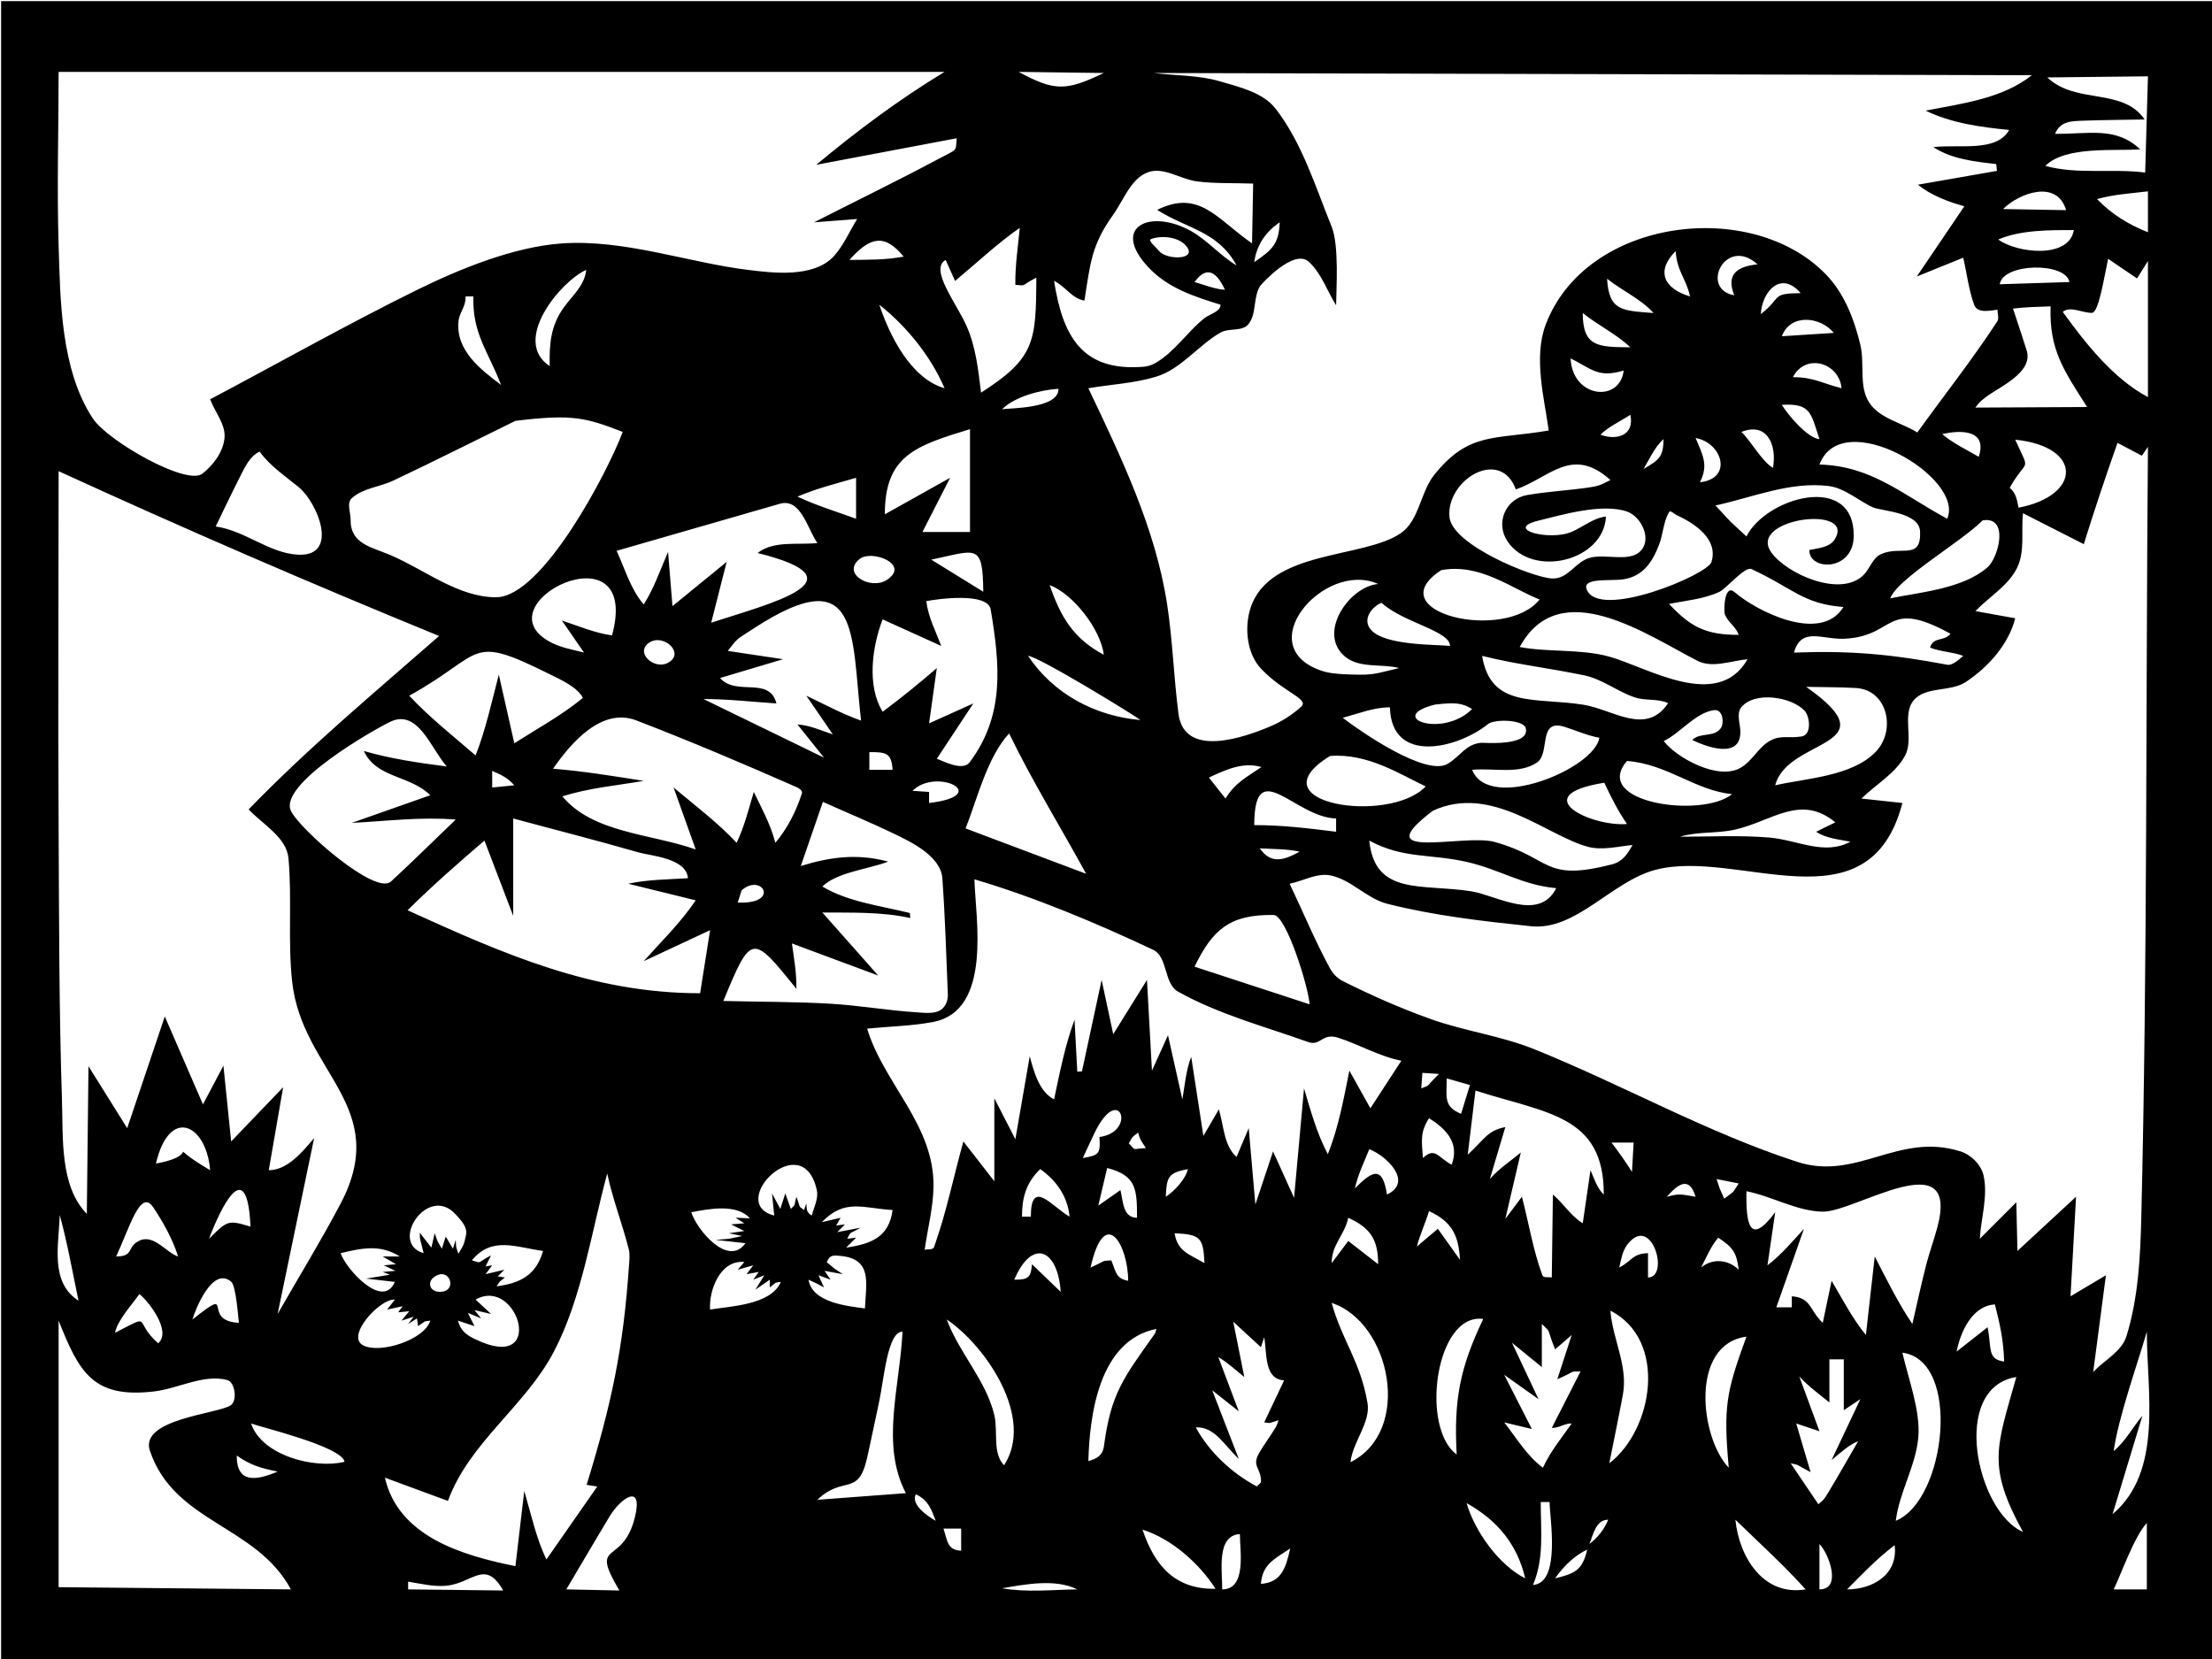 <?xml version="1.0" encoding="UTF-8" standalone="no"?>
<!DOCTYPE svg PUBLIC "-//W3C//DTD SVG 1.1//EN" "http://www.w3.org/Graphics/SVG/1.1/DTD/svg11.dtd">
<!-- Created with Vectornator (http://vectornator.io/) -->
<svg height="100%" stroke-miterlimit="10" style="fill-rule:nonzero;clip-rule:evenodd;stroke-linecap:round;stroke-linejoin:round;" version="1.1" viewBox="0 0 800 600" width="100%" xml:space="preserve" xmlns="http://www.w3.org/2000/svg" xmlns:xlink="http://www.w3.org/1999/xlink">
<defs/>
<clipPath id="ArtboardFrame">
<rect height="600" width="800" x="0" y="0"/>
</clipPath>
<g clip-path="url(#ArtboardFrame)" id="Layer-1">
<path d="M0.4 600.425C133.739 600.425 667.095 600.425 800.434 600.425C800.434 500.421 800.434 100.404 800.434 0.4C667.095 0.4 133.739 0.4 0.4 0.4C0.4 100.404 0.4 500.421 0.4 600.425ZM81.191 158.494C80.671 163.498 77.156 168.186 73.207 171.303C67.507 175.804 39.012 159.493 33.647 151.442C21.918 133.842 21.804 108.285 21.201 88.804C20.553 67.88 21.201 46.935 21.201 26.001C181.408 26.001 181.408 26.001 341.614 26.001C325.269 35.875 309.883 47.377 295.212 59.602C320.614 54.802 320.614 54.802 346.015 50.002C345.583 54.994 346.456 53.722 339.564 57.402C324.665 65.359 309.463 72.736 294.412 80.403C302.213 79.803 302.213 79.803 310.013 79.203C307.213 83.67 305.147 88.692 301.613 92.604C294.312 100.684 279.055 98.64 270.861 97.654C249.03 95.029 225.788 86.412 203.009 88.054C185.631 89.306 165.92 97.416 151.044 104.742C125.662 117.241 101.017 131.185 76.003 144.406C77.733 149.102 81.708 153.517 81.191 158.494ZM368.416 26.001C383.816 26.201 383.816 26.201 399.217 26.401C385.589 32.874 381.629 33.143 368.416 26.001ZM734.831 27.201C724.286 35.619 709.679 37.451 696.429 40.002C705.709 44.55 716.348 45.974 726.631 47.002C722.058 55.174 708.529 52.096 699.23 53.202C705.777 57.534 714.167 58.457 721.968 59.34C722.099 60.571 722.099 60.571 722.231 61.803C707.93 64.303 707.93 64.303 693.629 66.803C698.451 70.66 704.481 72.951 710.43 74.603C701.83 87.304 701.83 87.304 693.229 100.004C701.63 96.604 701.63 96.604 710.03 93.204C711.347 98.888 712.003 104.766 713.98 110.255C715.213 113.675 720.584 112.132 722.431 112.005C722.389 113.434 723.087 115.095 722.306 116.292C713.296 130.086 703.055 143.035 693.429 156.407C687.629 152.806 679.748 151.331 676.029 145.606C672.184 139.689 674.458 131.544 672.816 124.68C670.644 115.602 667.07 106.186 660.428 99.304C633.473 71.377 573.6 78.848 559.024 117.405C554.523 129.31 558.542 144.197 560.124 155.694C540.284 159.089 531.339 156.086 518.772 171.657C513.685 177.96 513.347 188.099 506.721 192.758C493.371 202.146 459.006 198.643 452.219 220.059C450.034 226.955 450.878 236.481 456.219 242.01C464.638 250.725 473.749 252.772 470.52 255.661C467.253 258.583 463.457 261.006 459.419 262.711C450.061 266.664 428.332 274.381 426.218 258.173C424.503 245.026 424.121 231.716 422.118 218.609C417.925 191.183 405.545 165.456 393.617 140.406C401.817 139.006 410.265 138.648 418.218 136.206C427.178 133.454 433.275 124.965 441.394 120.28C444.414 118.537 449.17 119.985 451.432 117.33C454.584 113.629 453.12 107.481 455.769 103.404C456.189 102.759 467.94 89.76 473.32 94.654C477.907 98.827 479.92 105.154 483.22 110.405C483.275 104.734 484.347 88.708 481.62 82.004C475.699 67.445 471 51.86 461.42 39.402C456.83 33.434 448.391 31.526 441.169 29.401C433.45 27.131 425.201 27.401 417.218 26.401C576.024 26.801 576.024 26.801 734.831 27.201ZM776.833 27.601C776.333 45.002 776.333 45.002 775.833 62.403C763.789 60.883 751.5 63.187 739.731 60.002C746.929 52.699 764.998 54.697 774.033 54.002C765.232 45.692 755.648 48.517 743.231 48.402C745.138 43.826 748.918 43.809 753.719 43.639C761.021 43.381 768.328 43.348 775.633 43.202C767.617 31.542 750.839 37.889 740.431 28.001C758.632 27.801 758.632 27.801 776.833 27.601ZM402.567 77.703C406.432 72.313 408.948 64.606 415.168 62.303C420.811 60.212 426.948 64.844 432.918 65.603C439.636 66.457 446.452 66.136 453.219 66.403C453.019 77.203 453.019 77.203 452.819 88.004C440.312 79.469 433.862 68.279 418.518 75.903C429.22 82.783 440.517 83.558 447.219 96.004C441.335 92.489 436.784 86.978 430.818 83.603C416.399 75.448 401.582 81.737 415.105 96.429C422.245 104.186 431.714 107.172 441.419 110.205C441.419 112.808 437.441 113.565 435.418 115.205C429.224 120.227 424.708 127.427 417.768 131.356C416.465 132.093 414.96 132.538 413.467 132.656C391.092 134.414 384.334 121.296 381.216 101.604C385.436 103.595 387.524 107.918 392.192 108.705C394.346 95.213 394.71 88.66 402.567 77.703ZM747.232 76.003C735.831 75.803 735.831 75.803 724.431 75.603C730.172 69.862 743.912 64.715 747.232 76.003ZM776.833 69.203C776.833 76.603 776.833 76.603 776.833 84.004C769.836 81.205 763.735 77.51 758.432 72.003C764.35 70.312 770.773 69.93 776.833 69.203ZM462.82 80.403C462.522 88.231 460.135 90.356 453.619 94.804C454.426 88.764 457.644 83.904 462.82 80.403ZM368.816 82.403C368.18 89.262 367.093 96.118 367.216 103.004C371.435 103.388 368.762 103.543 374.816 100.404C374.681 123.613 374.351 129.503 354.815 142.006C353.769 133.79 352.989 125.692 349.615 118.005C345.888 109.516 336.002 97.344 342.014 94.004C343.715 97.804 343.715 97.804 345.415 101.604C353.103 95.241 360.608 88.113 368.816 82.403ZM750.032 83.204C748.271 93.77 729.379 91.532 722.696 86.626C730.751 83.108 741.661 83.204 750.032 83.204ZM326.814 92.804C320.083 94.066 314.334 93.918 307.213 94.004C314.843 85.421 319.997 84.527 326.814 92.804ZM416.418 86.404C420.633 84.962 426.947 85.797 429.418 89.504C432.535 94.179 421.492 93.978 419.018 90.604C418.044 89.276 414.86 86.936 416.418 86.404ZM606.026 90.804C606.523 98.253 609.745 100.541 611.226 107.205C601.868 104.452 598.695 98.134 606.026 90.804ZM635.627 95.604C628.567 96.332 624.051 98.983 627.227 106.805C614.545 104.528 624.143 85.165 635.627 95.604ZM756.595 113.142C759.009 113.085 760.86 100.892 762.432 93.604C768.093 97.436 764.587 95.058 772.883 100.704C774.858 97.554 774.858 97.554 776.833 94.404C776.833 119.005 776.833 119.005 776.833 143.606C764.293 136.967 754.171 124.065 746.032 112.805C748.706 110.512 753.073 113.227 756.595 113.142ZM443.019 104.804C439.243 104.553 435.658 103.039 432.018 102.004C436.706 95.514 440.3 98.914 443.019 104.804ZM212.009 97.604C211.414 103.252 207.326 106.507 204.009 111.055C199.129 117.745 198.641 124.377 198.808 132.406C184.892 123.273 202.691 101.797 212.009 97.604ZM748.432 102.004C735.831 102.404 735.831 102.404 723.231 102.804C724.42 95.072 747.068 94.71 748.432 102.004ZM581.225 100.804C586.556 105.07 593.585 108.209 598.025 113.205C586.679 112.337 581.875 112.505 581.225 100.804ZM651.228 106.004C640.238 106.172 644.727 107.413 636.827 113.605C637.231 105.529 644.055 97.636 651.228 106.004ZM165.807 116.355C166.158 112.623 168.407 111.435 168.407 107.205C169.807 107.205 169.807 107.205 171.207 107.205C170.801 120.626 176.471 126.89 181.208 139.206C173.912 133.734 164.827 126.774 165.807 116.355ZM341.614 140.406C329.493 136.943 321.806 121.583 318.013 110.205C327.833 117.938 336.673 128.877 341.614 140.406ZM741.631 110.805C741.044 126.488 746.49 134.098 754.832 147.206C734.631 147.306 734.631 147.306 714.43 147.406C715.866 145.517 715.686 145.59 718.23 143.606C722.786 140.054 735.49 134.802 732.981 126.755C731.399 121.683 729.681 116.655 728.031 111.605C732.537 111.041 737.093 110.979 741.631 110.805ZM572.424 113.205C577.909 117.645 584.613 120.811 589.625 125.605C578.159 125.495 572.424 125.608 572.424 113.205ZM663.228 120.405C653.828 121.005 653.828 121.005 644.427 121.605C647.546 113.288 658.393 114.462 663.228 120.405ZM568.024 129.605C575.696 133.441 577.935 136.793 587.225 134.006C585.871 145.741 568.679 144.014 568.024 129.605ZM666.028 140.406C659.113 138.677 655.998 136.406 648.427 136.406C652.962 127.629 665.091 131.031 666.028 140.406ZM382.816 140.606C382.984 147.851 365.168 147.551 362.415 148.006C367.015 143.407 376.375 141.009 382.816 140.606ZM658.028 158.807C653.948 158.569 646.801 150.362 644.427 146.406C654.944 145.802 654.865 149.318 658.028 158.807ZM225.21 156.207C219.914 170.437 196.207 216.009 179.408 216.009C165.697 216.009 153.812 206.151 141.206 200.758C134.407 197.85 126.706 196.757 126.805 188.008C126.835 185.405 125.289 181.969 127.205 180.208C131.219 176.519 137.328 176.138 142.256 173.807C157.067 166.802 171.691 159.407 186.408 152.206C207.117 149.667 211.904 151.067 225.21 156.207ZM589.625 150.006C591.267 157.394 584.788 159.443 578.824 157.207C581.691 154.34 586.187 152.298 589.625 150.006ZM641.227 169.207C637.298 166.962 633.242 159.52 629.827 156.207C638.973 152.548 642.705 160.744 641.227 169.207ZM350.815 155.207C350.815 173.807 350.815 173.807 350.815 192.408C342.214 192.408 342.214 192.408 333.614 192.408C338.614 182.608 338.614 182.608 343.615 172.807C331.814 179.408 331.814 179.408 320.014 186.008C320.014 164.799 331.03 161.246 350.815 155.207ZM715.63 165.207C711.166 162.579 706.38 160.358 702.43 157.007C708.737 155.505 718.972 155.182 715.63 165.207ZM730.031 183.608C729.443 180.67 729.154 178.416 726.831 176.407C733.308 165.073 734.397 171.448 728.831 159.007C753.481 161.574 752.718 179.287 730.031 183.608ZM613.226 158.407C622.907 160.115 626.825 173.11 614.826 174.407C617.933 168.193 615.889 164.701 613.226 158.407ZM601.625 158.807C601.625 165.228 599.941 166.39 594.425 169.607C596.561 166.003 598.467 161.649 601.625 158.807ZM704.23 187.608C687.917 178.824 676.926 168.504 658.028 168.007C666.133 146.393 710.801 172.821 704.23 187.608ZM765.824 160.17C770.229 162.488 770.229 162.488 774.633 164.807C775.733 163.207 775.733 163.207 776.833 161.607C776.033 254.444 776.677 347.305 774.433 440.119C774.083 454.605 773.349 469.416 769.057 483.256C767.31 488.886 761.04 491.899 757.032 496.221C759.332 478.72 759.332 478.72 761.632 461.22C755.232 465.02 755.232 465.02 748.832 468.82C749.832 450.819 749.832 450.819 750.832 432.818C740.231 442.619 740.231 442.619 729.631 452.419C729.431 443.619 729.431 443.619 729.231 434.818C722.631 441.419 722.631 441.419 716.03 448.019C716.481 440.397 719.034 432.608 717.382 425.154C716.511 421.22 712.872 417.631 709.03 416.418C686.492 409.302 671.628 427.247 649.878 420.168C617.082 409.493 586.768 392.293 554.773 379.416C542.81 374.601 529.771 372.942 517.622 368.616C506.642 364.705 495.931 359.993 485.521 354.753C483.597 353.784 481.999 352.057 480.97 350.165C475.583 340.255 471.27 329.797 466.42 319.614C471.353 318.613 476.289 315.601 481.22 316.613C488.704 318.15 494.315 324.986 501.721 326.864C518.699 331.169 536.217 333.148 553.636 334.977C570.007 336.695 582.722 318.86 598.625 314.613C628.523 306.629 675.938 336.868 688.029 290.412C680.629 289.612 680.629 289.612 673.228 288.812C678.495 283.612 685.558 279.749 689.029 273.212C692.176 267.284 687.806 258.485 692.079 253.311C696.331 248.163 705.398 250.329 710.968 246.648C719.074 241.29 726.44 233.028 728.831 223.609C721.631 222.309 721.631 222.309 714.43 221.009C719.464 215.776 726.358 211.84 729.531 205.309C732.417 199.369 730.931 192.175 731.631 185.608C742.631 191.208 742.631 191.208 753.632 196.808C757.464 184.521 761.525 172.302 765.824 160.17ZM86.704 172.607C88.455 169.164 90.266 165.024 93.891 163.319C97.617 168.503 103.117 172.162 108.055 176.207C114.871 181.793 122.869 201.353 107.805 200.608C97.317 200.09 88.773 191.947 78.003 190.408C80.903 184.474 83.71 178.494 86.704 172.607ZM582.425 173.607C579.206 175.217 578.743 175.693 574.574 176.307C567.203 177.393 559.73 177.764 552.386 179.02C544.462 180.375 540.744 189.181 545.223 195.808C554.251 209.168 580.017 202.962 580.825 186.808C576.388 187.301 572.68 190.463 568.599 192.271C560.484 195.865 543.818 191.352 556.311 188.308C564.98 186.196 579.361 181.911 588.425 185.008C593.729 186.82 597.8 195.483 592.9 199.683C588.746 203.244 580.556 200.236 575.074 201.709C569.642 203.168 567.189 209.551 561.224 209.209C553.988 208.794 525.161 197.039 524.222 187.008C522.967 173.586 542.573 161.624 548.223 177.007C560.458 172.789 568.514 161.088 582.425 173.607ZM22.401 397.517C21.341 364.83 21.374 332.116 21.201 299.413C20.974 256.411 21.201 213.409 21.201 170.407C66.642 191.234 112.542 211.083 158.807 230.01C135.448 250.474 111.518 270.42 89.921 292.736C95.169 298.26 103.67 302.88 104.34 310.469C105.647 325.25 104.058 340.213 105.654 354.965C109.207 387.785 141.781 400.095 123.155 435.368C116.013 448.895 107.988 461.936 100.404 475.22C107.005 443.419 107.005 443.419 113.605 411.617C109.283 416.733 103.9 423.218 97.204 423.218C99.804 408.217 99.804 408.217 102.404 393.217C93.004 403.017 93.004 403.017 83.603 412.817C82.204 399.117 82.204 399.117 80.803 385.416C77.103 392.417 77.103 392.417 73.403 399.417C66.503 383.516 66.503 383.516 59.602 367.616C52.802 387.816 52.802 387.816 46.002 408.017C39.002 396.817 39.002 396.817 32.001 385.616C31.701 412.317 31.701 412.317 31.401 439.019C21.545 428.858 22.86 411.665 22.401 397.517ZM309.613 172.807C309.613 180.208 309.613 180.208 309.613 187.608C302.515 185.025 295.244 182.83 288.412 179.608C295.217 176.672 302.521 174.871 309.613 172.807ZM661.578 175.807C667.27 176.542 673.07 181.685 677.429 183.508C680.797 184.916 694.144 185.226 694.429 192.258C694.862 202.924 687.254 197.06 680.116 200.508C677.219 201.908 676.257 205.687 673.979 207.959C665.636 216.276 646.183 207.547 640.627 199.808C631.747 187.44 671.482 182.382 663.528 195.108C661.69 198.049 657.214 198.299 654.378 198.908C654.172 206.521 670.342 206.759 670.428 193.808C670.583 170.674 638.658 179.945 631.627 194.008C623.893 186.808 627.627 190.541 620.426 182.808C633.977 179.879 647.528 173.994 661.578 175.807ZM282.012 182.208C289.609 180.016 291.893 190.984 295.613 196.408C288.351 197.149 279.712 195.448 274.012 200.008C313.412 209.767 278.506 218.222 257.211 225.21C260.011 214.209 260.011 214.209 262.811 203.209C253.011 211.209 253.011 211.209 243.21 219.209C242.41 209.409 242.41 209.409 241.61 199.608C238.819 206.006 236.572 212.73 232.81 218.609C228.084 213.117 226.042 205.788 223.009 199.208C242.677 193.542 262.346 187.882 282.012 182.208ZM718.78 205.209C709.759 213.053 694.033 214.208 683.629 216.409C686.16 209.321 709.431 195.928 717.03 188.208C726.736 186.536 722.858 201.663 718.78 205.209ZM603.626 185.208C604.088 184.403 605.384 185.816 606.226 186.208C612.709 189.222 621.567 194.825 618.976 203.259C617.541 207.93 578.053 224.4 573.824 213.109C572.202 208.776 582.66 210.239 587.227 209.501C594.34 208.351 597.661 203.145 600.025 197.008C601.504 193.171 601.578 188.774 603.626 185.208ZM355.615 214.009C346.215 208.209 346.215 208.209 336.814 202.409C353.261 198.946 355.422 196.253 355.615 214.009ZM320.614 209.809C314.937 213.428 304.296 207.593 310.813 202.209C315.181 198.6 329.565 204.102 320.614 209.809ZM556.824 216.809C544.288 232.479 498.049 221.377 521.222 206.209C535.256 203.572 546.695 212.884 556.824 216.809ZM621.826 214.059C624.365 212.862 631.083 204.728 633.427 205.809C648.58 212.8 651.931 218.354 666.703 219.547C658.478 232.852 635.287 221.021 627.327 214.159C623.568 210.919 623.355 220.993 623.826 222.209C624.935 225.073 627.834 226.633 628.827 229.61C617.112 229.61 611.583 226.929 603.626 218.409C609.192 217.289 616.265 216.681 621.826 214.059ZM492.021 244.01C489.322 243.991 482.319 243.928 478.82 242.86C451.282 234.456 478.857 202.405 498.421 211.209C487.955 212.067 476.122 229.186 486.621 237.61C491.854 241.81 500 239.977 506.021 241.61C499.96 242.986 497.55 244.051 492.021 244.01ZM199.808 232.61C171.958 218.909 232.368 189.067 221.347 229.797C215.1 228.924 209.19 226.41 203.209 224.409C207.209 230.21 207.209 230.21 211.209 236.01C207.822 235.132 203.221 234.289 199.808 232.61ZM379.616 211.609C388.225 214.837 398.074 227.665 399.217 236.81C388.145 230.905 383.62 223.121 379.616 211.609ZM358.301 220.445C361.671 240.53 363.399 258.803 350.677 275.699C348.159 279.043 341.166 275.251 338.814 274.412C345.415 264.411 345.415 264.411 352.015 254.411C344.015 258.011 344.015 258.011 336.014 261.611C337.414 251.611 337.414 251.611 338.814 241.61C332.49 247.127 325.943 252.397 319.214 257.411C313.484 248.1 315.358 234.012 319.214 224.009C329.814 228.81 329.814 228.81 340.414 233.61C338.409 228.282 335.655 223.065 335.014 217.409C338.746 216.674 357.221 214.009 358.301 220.445ZM524.422 233.61C519.18 233.043 500.953 233.549 495.858 227.81C492.455 223.975 496.244 219.409 499.621 218.009C507.669 225.27 524.422 228.154 524.422 233.61ZM273.012 227.01C311.179 202.34 307.848 229.412 311.413 260.611C304.572 258.211 298.169 254.705 291.612 251.611C296.413 258.611 296.413 258.611 301.213 265.611C297.01 264.203 292.837 262.277 288.412 262.011C293.212 268.011 293.212 268.011 298.013 274.012C276.212 263.411 276.212 263.411 254.411 252.811C263.227 252.811 272.015 253.824 280.812 254.411C278.245 244.426 266.301 251.942 260.411 245.21C271.812 241.81 271.812 241.81 283.212 238.41C273.212 236.91 273.212 236.91 263.211 235.41C266.889 230.729 265.692 231.741 273.012 227.01ZM613.926 238.998C619.302 241.744 626.018 238.992 632.027 238.41C621.153 257.44 595.682 241.186 581.8 237.423C571.561 234.647 560.181 235.963 549.623 234.01C564.03 207.412 595.711 229.693 613.926 238.998ZM667.028 231.01C685.889 230.143 681.662 216.16 705.43 229.21C702.954 232.181 699.267 230.118 698.03 234.21C701.9 235.758 706.14 235.734 710.03 237.21C708.757 238.252 706.236 240.789 704.23 240.41C684.089 236.607 669.377 235.258 648.827 236.01C651.405 226.56 659.11 231.374 667.028 231.01ZM241.31 239.835C236.35 242.203 229.552 235.905 234.81 232.41C240.079 228.907 248.185 236.554 241.31 239.835ZM198.758 243.81C202.573 245.708 208.837 248.467 210.809 252.411C203.155 258.707 194.362 263.479 186.008 268.811C183.208 256.411 183.208 256.411 180.408 244.01C177.838 253.808 175.698 263.779 172.007 273.212C163.861 266.176 155.35 259.479 148.006 251.611C175.663 236.311 168.961 228.987 198.758 243.81ZM412.417 260.411C396.15 258.996 381.044 251.052 371.816 237.21C375.307 237.21 411.229 259.222 412.417 260.411ZM572.574 254.861C555.203 252.111 539.208 256.319 536.023 237.21C549.373 240.489 558.472 241.273 572.987 244.26C579.483 245.597 584.938 250.099 591.225 252.211C595.192 253.543 599.519 252.545 603.301 254.298C595.307 266.288 583.372 256.57 572.574 254.861ZM671.178 248.823C682.736 249.474 685.838 264.154 678.379 271.912C669.793 280.841 652.927 281.494 642.027 284.012C646.502 266.671 684.612 270.464 653.228 248.411C659.211 248.548 665.203 248.487 671.178 248.823ZM629.427 264.661C629.4 261.709 627.89 258.102 629.752 255.811C634.565 249.887 647.847 251.983 652.628 257.011C654.581 259.065 655.325 265.758 651.553 266.349C646.695 267.11 644.199 265.797 640.427 267.761C635.997 270.069 634.009 275.003 629.627 277.612C621.307 282.564 605.935 273.706 601.725 268.011C607.864 265.01 613.206 257.75 619.889 256.836C623.171 256.387 623.605 261.524 622.376 263.311C619.955 266.834 614.909 264.728 612.026 267.611C616.589 269.893 629.518 274.875 629.427 264.661ZM532.423 256.411C521.622 267.211 500.904 259.34 519.022 254.811C526.807 253.927 528.78 254.33 532.423 256.411ZM502.671 255.811C503.234 276.802 527.487 270.547 538.148 261.874C540.466 259.987 551.08 260.19 551.823 263.411C553.354 270.045 536.493 268.569 535.735 268.636C530.079 269.135 528.451 273.255 523.622 276.212C515.822 280.987 492.21 264.679 485.621 259.611C491.24 258.086 496.848 255.811 502.671 255.811ZM230.178 260.559C249.717 268.084 269 276.274 288.162 284.712C289.042 285.099 290.317 285.997 290.025 286.912C287.966 293.364 284.778 299.635 280.412 304.813C278.78 298.354 275.511 292.41 272.612 286.412C270.804 292.627 269.179 298.962 266.411 304.813C259.517 297.419 251.343 291.326 243.61 284.812C247.61 296.013 247.61 296.013 251.611 307.213C235.295 301.469 214.461 301.321 203.397 288.025C212.899 284.97 222.975 284.117 232.81 282.412C221.914 280.685 211.004 278.91 200.008 278.012C206.356 268.944 217.438 255.652 230.178 260.559ZM141.381 318.826C135.773 323.979 108.394 299.895 105.242 293.325C100.557 283.558 135.391 263.762 141.206 261.011C151.269 256.25 156.004 271.073 161.607 277.212C151.518 275.908 141.373 274.455 131.606 271.611C136.102 281.503 148.27 280.275 155.607 287.612C141.406 292.612 141.406 292.612 127.205 297.613C139.729 296.973 152.312 295.352 164.807 296.413C156.998 303.884 149.338 311.513 141.381 318.826ZM555.824 275.812C560.878 272.442 555.954 259.703 565.974 262.911C570.116 264.237 574.14 266.063 578.424 266.811C576.731 278.062 538.424 293.843 532.423 278.412C540.236 277.673 549.293 280.165 555.824 275.812ZM364.965 265.261C373.264 282.42 383.79 299.502 392.817 316.013C371.016 307.813 371.016 307.813 349.215 299.613C353.381 289.138 357.028 273.8 364.965 265.261ZM314.413 272.012C320.344 272.012 322.424 272.185 322.814 278.412C318.613 278.412 318.613 278.412 314.413 278.412C314.413 275.212 314.413 275.212 314.413 272.012ZM515.622 284.412C502.504 298.35 453.029 290.6 481.02 273.412C494.724 272.31 506.606 280.209 515.622 284.412ZM626.427 287.212C615.593 296.076 575.358 290.342 588.425 275.212C603.206 276.383 613.028 285.883 626.427 287.212ZM456.219 277.412C450.73 281.185 446.802 282.999 443.219 288.812C440.219 285.012 440.219 285.012 437.219 281.212C443.27 278.438 449.421 275.438 456.219 277.412ZM178.008 278.812C181.463 280.324 183.479 281.196 186.008 284.012C182.008 284.412 182.008 284.412 178.008 284.812C178.008 281.812 178.008 281.812 178.008 278.812ZM336.014 290.412C336.014 288.412 336.014 288.412 336.014 286.412C333.014 286.212 333.014 286.212 330.014 286.012C338.676 277.35 359.227 287.681 336.014 290.412ZM580.2 283.087C582.808 288.554 585.061 293.12 588.425 298.013C575.512 299.089 551.625 287.664 580.2 283.087ZM483.22 296.013C483.22 298.413 483.22 298.413 483.22 300.813C472.906 299.531 463.818 298.413 453.619 298.413C453.619 272.58 468.262 295.665 483.22 296.013ZM574.324 306.263C579.538 307.648 585.444 306.064 590.425 305.613C588.617 308.827 586.892 311.621 582.95 312.626C557.876 319.014 561.401 310.308 540.548 304.5C529.394 301.394 493.594 311.866 518.222 293.212C539.467 283.388 559.403 302.299 574.324 306.263ZM297.613 290.012C306.181 293.848 314.862 297.442 323.318 301.521C329.092 304.306 340.232 309.52 340.814 317.613C341.823 331.618 342.228 345.661 342.802 359.69C342.874 361.446 342.269 363.328 341.014 364.615C338.738 366.953 334.595 366.31 331.339 366.103C321 365.444 310.755 363.622 300.413 363.015C287.497 362.258 274.545 362.349 261.611 362.015C271.74 337.44 272.07 337.81 288.012 357.615C288.145 352.124 287.167 346.655 286.412 341.214C302.013 347.015 302.013 347.015 317.613 352.815C307.513 341.414 307.513 341.414 297.413 330.014C308.034 330.104 318.842 329.723 329.214 332.014C329.139 331.114 329.139 331.114 329.064 330.214C319.182 327.703 306.676 326.247 297.413 320.614C302.851 315.369 313.925 314.429 321.214 311.613C310.236 308.649 300.425 309.84 289.612 313.213C293.612 301.613 293.612 301.613 297.613 290.012ZM627.627 300.013C641.009 296.916 651.24 287.064 663.778 297.413C660.303 299.113 660.303 299.113 656.828 300.813C660.447 303.225 665.038 303.575 669.228 304.413C659.741 309.53 650.186 303.79 639.877 302.913C629.257 302.009 618.222 302.613 607.626 302.613C614.07 300.644 621.029 301.539 627.627 300.013ZM185.608 296.013C200.658 300.088 215.781 303.907 230.76 308.238C235.349 309.565 248.201 310.304 248.811 317.613C241.595 318.082 234.275 318.074 227.21 319.614C239.41 322.614 239.41 322.614 251.611 325.614C246.236 333.625 239.242 340.426 232.81 347.615C244.81 342.014 244.81 342.014 256.811 336.414C255.011 347.815 255.011 347.815 253.211 359.215C214.376 359.215 182.358 345.122 147.406 329.214C156.292 320.411 165.691 312.13 175.207 304.013C180.408 317.613 180.408 317.613 185.608 331.214C185.608 313.613 185.608 313.613 185.608 296.013ZM532.173 322.364C514.275 319.522 497.229 324.097 495.221 304.013C507.605 310.694 516.989 308.651 530.622 311.763C542.388 314.449 550.618 320.139 562.824 321.214C556.655 333.55 541.139 323.787 532.173 322.364ZM455.619 306.813C460.426 307.118 465.318 306.968 470.02 308.013C464.115 311.293 459.559 312.504 455.619 306.813ZM266.811 326.414C267.511 324.214 267.511 324.214 268.211 322.014C275.579 315.516 282.424 327.123 266.811 326.414ZM337.408 369.622C359.092 365.539 352.743 331.799 352.415 318.013C374.14 324.437 396.563 333.842 417.068 343.515C422.36 346.011 420.913 355.756 426.018 358.615C440.708 366.844 457.263 371.203 473.12 376.866C477.653 378.485 478.058 373.413 483.983 375.316C491.695 377.793 498.867 382.087 506.821 383.616C501.221 392.217 501.221 392.217 495.621 400.817C491.821 394.017 491.821 394.017 488.021 387.216C485.956 397.407 484.112 407.776 480.22 417.418C476.285 409.956 474.003 401.709 471.62 393.617C469.82 413.417 469.82 413.417 468.02 433.218C464.22 424.818 464.22 424.818 460.419 416.418C457.219 426.018 457.219 426.018 454.019 435.618C452.819 421.818 452.819 421.818 451.619 408.017C449.419 413.217 449.419 413.217 447.219 418.418C442.615 414.389 442.597 407.07 440.819 401.217C438.019 406.017 438.019 406.017 435.218 410.817C433.018 396.517 433.018 396.517 430.818 382.216C428.908 387.099 428.525 392.453 427.618 397.617C425.018 386.016 425.018 386.016 422.418 374.416C419.518 380.816 419.518 380.816 416.618 387.216C415.718 370.816 415.718 370.816 414.818 354.415C408.717 364.215 408.717 364.215 402.617 374.016C400.517 364.215 400.517 364.215 398.417 354.415C394.864 370.933 394.864 370.933 391.311 387.45C390.464 387.533 390.464 387.533 389.616 387.616C389.116 378.216 389.116 378.216 388.616 368.816C385.174 378.111 383.277 387.921 381.216 397.617C375.916 394.868 373.949 387.787 372.416 382.016C369.816 397.017 369.816 397.017 367.216 412.017C363.415 404.617 363.415 404.617 359.615 397.217C359.615 412.217 359.615 412.217 359.615 427.218C354.015 420.018 354.015 420.018 348.415 412.817C344.881 425.551 342.259 438.574 337.814 451.019C337.417 452.132 335.548 451.686 334.414 452.019C335.481 444.352 337.523 436.758 337.614 429.018C337.878 406.805 319.632 391.924 313.613 372.016C321.545 371.218 329.574 371.097 337.408 369.622ZM460.619 330.914C465.209 330.986 473.334 357.292 473.62 363.215C452.819 356.415 452.819 356.415 432.018 349.615C438.5 336.31 444.661 330.665 460.619 330.914ZM514.422 388.016C517.422 388.216 517.422 388.216 520.422 388.416C515.286 393.388 517.759 392.188 514.022 393.617C514.222 390.817 514.222 390.817 514.422 388.016ZM523.222 390.017C527.422 391.217 527.422 391.217 531.623 392.417C530.022 397.617 530.022 397.617 528.422 402.817C521.971 400.228 523.222 396.649 523.222 390.017ZM533.623 394.417C559.285 402.682 580.154 403.242 580.025 432.018C577.582 429.738 576.585 426.27 575.224 423.218C573.824 432.818 573.824 432.818 572.424 442.419C568.102 439.767 565.51 435.307 561.624 432.018C561.424 447.019 561.424 447.019 561.224 462.02C560.09 461.753 558.228 462.312 557.824 461.22C554.43 452.044 552.89 442.285 550.423 432.818C547.423 436.818 547.423 436.818 544.423 440.819C547.223 428.818 547.223 428.818 550.023 416.818C546.15 420.069 542.093 422.635 538.823 426.418C541.623 417.018 541.623 417.018 544.423 407.617C537.834 408.952 537.101 411.851 530.822 417.618C532.223 406.017 532.223 406.017 533.623 394.417ZM395.817 409.817C404.825 391.132 411.41 409.382 397.617 411.217C398.107 417.489 397.298 417.815 391.617 418.818C393.017 415.818 394.379 412.8 395.817 409.817ZM516.822 404.417C523.394 408.525 527.843 413.563 525.022 421.218C520.276 418.845 519.052 414.588 514.622 418.818C514.179 412.489 513.53 409.589 516.822 404.417ZM76.003 423.218C57.317 412.276 75.003 417.364 56.402 420.818C61.157 400.213 74.594 406.305 76.003 423.218ZM411.617 409.617C412.721 413.087 411.913 411.163 414.418 415.218C409.203 415.459 411.099 416.452 408.23 413.505C410.06 410.487 408.921 411.775 411.617 409.617ZM582.825 413.217C586.825 413.217 586.825 413.217 590.825 413.217C590.525 418.518 590.525 418.518 590.225 423.818C587.931 420.126 585.433 416.696 582.825 413.217ZM495.221 415.618C501.434 417.985 511.267 427.469 501.621 432.018C500.024 421.722 496.6 423.104 490.021 429.818C491.044 424.956 493.389 420.196 495.221 415.618ZM295.413 430.418C296.087 433.47 294.345 436.581 293.612 439.619C291.565 438.418 291.843 437.53 291.612 435.218C291.212 436.418 291.212 436.418 290.812 437.619C288.427 435.901 289.752 437.196 288.012 432.818C287.025 436.593 287.954 435.277 286.012 437.219C285.012 434.418 285.012 434.418 284.012 431.618C283.112 434.418 283.112 434.418 282.212 437.219C280.712 434.418 280.712 434.418 279.212 431.618C279.612 435.618 279.612 435.618 280.012 439.619C262.456 435.23 290.264 407.115 295.413 430.418ZM400.417 422.418C411.051 425.12 411.217 430.221 411.217 440.419C406.049 440.419 406.244 434.434 405.217 430.418C401.217 433.218 401.217 433.218 397.217 436.018C398.817 429.218 398.817 429.218 400.417 422.418ZM376.216 422.818C382.138 426.985 386.163 432.831 386.816 440.019C380.409 436.357 372.816 425.881 372.816 440.019C371.216 440.019 371.216 440.019 369.616 440.019C369.616 433.21 371.078 427.742 376.216 422.818ZM429.618 422.818C428.824 426.392 424.738 430.852 421.618 432.818C421.96 425.638 422.433 424.187 429.618 422.818ZM200.383 488.721C210.55 469.148 213.851 445.593 219.609 424.418C221.577 433.708 225.083 442.612 227.41 451.819C227.859 453.597 227.633 455.49 227.51 457.319C225.437 488.117 221.045 508.102 212.159 537.023C214.084 537.323 214.084 537.323 216.009 537.623C206.809 550.823 206.809 550.823 197.608 564.024C193.881 556.178 192.053 547.558 189.608 539.223C188.008 552.823 188.008 552.823 186.408 566.424C167.387 562.57 144.119 555.843 139.206 534.423C150.606 538.623 150.606 538.623 162.007 542.823C169.662 521.721 190.166 508.391 200.383 488.721ZM620.826 426.418C624.826 427.218 624.826 427.218 628.827 428.018C626.073 432.148 627.778 430.284 623.601 433.506C621.506 428.865 622.43 431.228 620.826 426.418ZM613.226 432.818C607.375 431.821 607.411 431.672 602.826 432.818C607.27 427.768 611.049 425.563 613.226 432.818ZM659.228 438.219C670.918 438.399 709.113 412.619 700.63 444.019C699.428 448.468 697.833 452.807 696.679 457.269C694.832 464.413 693.313 471.637 691.629 478.82C686.405 471.112 682.31 462.689 678.029 454.419C676.429 468.62 676.429 468.62 674.829 482.82C669.923 476.845 666.376 469.867 662.428 463.22C660.828 470.82 660.828 470.82 659.228 478.42C654.448 474.008 655.146 469.325 648.027 468.82C648.027 470.82 648.027 470.82 648.027 472.82C645.227 472.82 645.227 472.82 642.427 472.82C647.427 458.619 647.427 458.619 652.428 444.419C648.232 449.014 644.181 453.854 639.227 457.619C640.627 448.019 640.627 448.019 642.027 438.419C632.735 450.919 631.408 442.61 631.627 430.818C640.816 432.631 649.932 438.075 659.228 438.219ZM90.604 443.619C82.505 441.189 82.299 441.324 75.603 448.019C79.629 437.285 89.335 416.714 90.604 443.619ZM55.402 436.618C58.933 441.864 62.517 448.292 64.403 454.419C60.342 453.165 55.724 446.385 50.64 448.606C45.62 450.8 48.75 454.419 42.002 454.419C46.894 443.985 50.776 429.746 55.402 436.618ZM164.807 439.219C166.499 441.1 169.155 443.677 168.557 446.569C167.719 450.622 167.637 450.224 165.757 453.457C164.751 450.188 165.072 451.867 164.807 448.419C164.307 450.019 164.307 450.019 163.807 451.619C162.507 449.419 162.507 449.419 161.207 447.219C160.507 449.419 160.507 449.419 159.807 451.619C157.715 447.958 158.568 449.831 157.207 446.019C156.607 448.619 156.607 448.619 156.007 451.219C153.907 448.519 153.907 448.519 151.806 445.819C151.921 449.369 151.74 446.865 153.206 453.219C140.515 449.593 154.794 428.083 164.807 439.219ZM322.814 437.619C321.533 447.395 315.166 449.871 306.013 451.219C307.813 449.419 307.813 449.419 309.613 447.619C308.013 447.819 308.013 447.819 306.413 448.019C308.019 444.985 306.761 446.645 311.213 444.019C307.013 444.819 307.013 444.819 302.813 445.619C304.213 444.219 304.213 444.219 305.613 442.819C304.013 443.019 304.013 443.019 302.413 443.219C303.213 441.819 303.213 441.819 304.013 440.419C300.613 441.219 300.613 441.219 297.213 442.019C305.573 433.383 311.953 436.97 322.814 437.619ZM271.211 440.619C268.611 440.519 268.611 440.519 266.011 440.419C267.611 441.419 267.611 441.419 269.211 442.419C266.811 442.619 266.811 442.619 264.411 442.819C266.811 444.019 266.811 444.019 269.211 445.219C266.411 445.619 266.411 445.619 263.611 446.019C266.011 446.519 266.011 446.519 268.411 447.019C262.039 448.346 265.24 447.883 258.811 448.419C264.211 449.019 264.211 449.019 269.611 449.619C263.306 458.491 251.903 444.57 250.011 438.419C256.408 437.219 266.41 435.217 271.211 440.619ZM516.822 438.019C525.091 441.777 527.561 446.852 528.022 455.619C524.022 450.019 524.022 450.019 520.022 444.419C516.222 447.619 516.222 447.619 512.422 450.819C513.694 446.065 515.47 442.525 516.822 438.019ZM21.601 439.419C24.406 449.619 26.216 460.069 28.401 470.42C17.994 463.735 21.266 450.47 21.601 439.419ZM487.621 440.419C495.698 444.146 498.421 448.345 498.421 457.219C493.021 453.019 493.021 453.019 487.621 448.819C484.621 452.819 484.621 452.819 481.62 456.819C481.62 449.987 486.241 446.859 487.621 440.419ZM424.818 446.019C434.097 446.483 435.173 447.466 435.618 456.819C429.956 453.532 425.821 452.541 424.818 446.019ZM588.625 450.019C597.391 438.772 603.972 462.02 596.025 462.02C596.025 457.619 596.025 457.619 596.025 453.219C590.187 453.447 590.327 456.005 585.625 458.419C586.303 455.537 586.747 452.428 588.625 450.019ZM408.017 463.22C403.541 462.354 403.728 460.228 401.917 455.844C397.914 456.094 400.527 455.697 394.417 458.419C399.508 435.508 408.017 450.293 408.017 463.22ZM621.426 447.619C626.713 451.143 628.064 452.912 628.827 459.219C625.15 455.543 619.413 454.93 615.226 458.419C617.097 454.812 618.766 450.742 621.426 447.619ZM196.408 452.419C193.88 461.17 188.24 464.069 179.608 465.22C181.076 462.943 180.133 464.061 182.608 462.02C181.308 461.82 181.308 461.82 180.008 461.62C181.208 460.419 181.208 460.419 182.408 459.219C179.008 460.019 179.008 460.019 175.607 460.82C176.807 459.219 176.807 459.219 178.008 457.619C176.807 457.819 176.807 457.819 175.607 458.019C176.607 456.019 176.607 456.019 177.608 454.019C172.18 456.819 174.562 456.986 170.67 455.807C177.952 446.992 186.499 451.098 196.408 452.419ZM144.606 454.419C141.506 454.419 141.506 454.419 138.406 454.419C140.806 455.819 140.806 455.819 143.206 457.219C141.006 457.419 141.006 457.419 138.806 457.619C140.906 458.619 140.906 458.619 143.006 459.619C140.706 459.819 140.706 459.819 138.406 460.019C139.706 460.519 139.706 460.519 141.006 461.02C136.706 461.72 136.706 461.72 132.406 462.42C137.606 463.02 137.606 463.02 142.806 463.62C138.361 473.992 124.762 458.408 123.205 453.219C131.043 451.353 137.485 449.969 144.606 454.419ZM383.616 467.22C378.416 462.22 378.416 462.22 373.216 457.219C372.859 462.208 371.744 462.82 366.816 462.82C373.358 447.554 382.589 451.817 383.616 467.22ZM304.013 454.219C315.538 455.331 313.254 463.965 312.813 473.22C306.387 472.327 293.769 471.154 292.412 462.82C296.304 464.636 294.441 463.697 298.013 465.62C297.013 463.42 297.013 463.42 296.013 461.22C298.213 462.02 298.213 462.02 300.413 462.82C299.313 461.22 299.313 461.22 298.213 459.619C301.513 460.219 301.513 460.219 304.813 460.82C300.801 458.145 302.739 459.585 299 456.494C300.112 453.928 301.109 453.939 304.013 454.219ZM269.211 456.419C268.011 457.819 268.011 457.819 266.811 459.219C269.611 458.419 269.611 458.419 272.412 457.619C271.211 459.219 271.211 459.219 270.011 460.82C272.212 460.419 272.212 460.419 274.412 460.019C273.412 461.42 273.412 461.42 272.412 462.82C274.412 462.02 274.412 462.02 276.412 461.22C274.812 463.82 274.812 463.82 273.212 466.42C275.812 464.62 275.812 464.62 278.412 462.82C278.412 464.22 278.412 464.22 278.412 465.62C281.168 463.523 279.759 464.01 282.412 463.62C278.825 471.99 264.201 472.388 256.811 473.62C256.326 466.83 260.387 455.537 269.211 456.419ZM158.882 467.195C155.356 467.075 154.52 463.803 156.807 462.02C162.657 457.456 165.915 467.434 158.882 467.195ZM83.629 463.582C85.424 465.139 86.157 476.859 86.404 478.42C72.273 477.685 85.721 464.386 69.603 477.22C70.404 474.245 76.754 457.624 83.629 463.582ZM57.202 485.821C47.868 477.629 55.628 474.836 41.602 482.02C42.441 477.544 47.687 471.905 50.402 468.02C53.643 470.498 62.213 481.464 57.202 485.821ZM171.607 484.22C168.316 482.605 166.601 481.101 165.607 477.62C168.607 478.62 168.607 478.62 171.607 479.62C170.407 477.22 170.407 477.22 169.207 474.82C171.607 475.82 171.607 475.82 174.007 476.82C172.807 475.32 172.807 475.32 171.607 473.82C174.607 474.52 174.607 474.52 177.608 475.22C174.807 472.62 174.807 472.62 172.007 470.02C187.328 461.265 198.1 497.226 171.607 484.22ZM131.356 486.571C124.843 483.159 137.58 469.53 142.806 470.02C141.406 471.82 141.406 471.82 140.006 473.62C142.806 473.02 142.806 473.02 145.606 472.42C144.806 473.52 144.806 473.52 144.006 474.62C146.006 474.42 146.006 474.42 148.006 474.22C146.606 475.92 146.606 475.92 145.206 477.62C147.406 476.92 147.406 476.92 149.606 476.22C148.606 477.52 148.606 477.52 147.606 478.82C149.206 477.82 149.206 477.82 150.806 476.82C151.006 478.22 151.006 478.22 151.206 479.62C154.348 477.545 152.809 478.02 155.607 477.62C153.607 484.553 137.423 489.749 131.356 486.571ZM494.583 507.434C491.979 492.198 485.295 484.693 481.62 471.22C502.941 478.213 511.039 517.513 488.421 528.822C489.142 521.611 495.781 514.442 494.583 507.434ZM721.481 471.77C723.359 479.121 724.58 484.638 724.831 492.421C718.509 491.631 720.396 487.316 718.83 480.02C713.23 484.421 713.23 484.421 707.63 488.821C709.026 481.838 713.125 472.261 721.481 471.77ZM586.925 504.471C588.886 493.967 583.225 484.43 582.425 474.02C603.189 484.584 597.966 516.959 582.025 529.222C583.658 520.972 585.382 512.739 586.925 504.471ZM536.423 477.02C527.996 494.81 525.766 506.025 526.822 526.022C513.605 516.409 519.153 474.695 536.423 477.02ZM359.615 511.822C356.579 499.071 346.908 489.416 342.414 477.22C356.467 486.705 374.321 512.709 363.131 529.946C358.827 525.483 361.031 517.767 359.615 511.822ZM21.201 477.62C28.648 496.387 33.682 505.853 55.802 503.221C64.635 502.17 73.554 496.871 82.166 499.096C84.999 499.828 85.94 506.596 83.441 508.247C78.67 511.398 50.337 513.225 54.215 524.697C63.053 550.845 92.568 551.424 105.204 574.824C63.203 574.424 63.203 574.424 21.201 574.024C21.201 525.822 21.201 525.822 21.201 477.62ZM446.019 478.02C451.019 482.62 451.019 482.62 456.019 487.221C456.619 485.421 456.619 485.421 457.219 483.62C458.265 489.518 457.126 498.807 464.42 499.221C460.82 506.821 460.82 506.821 457.219 514.422C460.228 514.747 458.475 514.799 462.42 513.622C462.086 514.455 461.877 515.35 461.42 516.122C459.52 519.328 457.229 522.293 455.369 525.522C452.638 530.265 455.985 530.765 456.069 535.723C456.083 536.525 455.045 536.959 454.532 537.577C445.523 532.798 437.322 525.175 432.468 516.222C439.42 515.912 442.922 522.909 448.019 527.622C443.219 515.222 443.219 515.222 438.419 502.821C443.219 506.621 443.219 506.621 448.019 510.422C444.319 500.621 444.319 500.621 440.619 490.821C444.032 492.803 446.941 495.551 450.019 498.021C448.019 488.021 448.019 488.021 446.019 478.02ZM557.624 478.82C561.343 482.437 559.111 479.794 562.424 488.021C565.424 485.421 565.424 485.421 568.424 482.82C565.824 490.821 565.824 490.821 563.224 498.821C570.271 495.762 567.33 496.021 571.624 496.021C566.424 506.221 566.424 506.221 561.224 516.422C563.914 516.503 565.734 514.74 568.424 514.822C564.795 520.046 560.626 525.018 558.024 530.822C552.234 526.562 548.463 520.074 544.023 514.422C549.023 515.622 549.023 515.622 554.023 516.822C549.023 507.021 549.023 507.021 544.023 497.221C550.223 501.621 550.223 501.621 556.424 506.021C551.623 495.821 551.623 495.821 546.823 485.621C552.223 490.021 552.223 490.021 557.624 494.421C557.624 486.621 557.624 486.621 557.624 478.82ZM418.218 480.62C418.018 481.22 417.984 481.905 417.618 482.42C406.105 498.599 401.774 504.171 399.267 522.935C398.797 526.454 396.717 527.537 393.617 528.422C394.077 511.835 397.427 484.778 418.218 480.62ZM313.563 527.422C315.064 520.841 316.354 514.213 317.813 507.621C319.743 498.904 320.892 481.62 326.414 481.62C325.41 501.775 318.448 522.488 327.614 540.023C311.613 541.223 311.613 541.223 295.613 542.423C305.035 533.393 310.353 541.505 313.563 527.422ZM776.433 481.62C776.393 503.268 782.445 532.076 764.032 547.623C769.433 529.822 769.433 529.822 774.833 512.022C771.239 516.296 768.711 521.257 764.432 524.822C766.157 512.546 773.004 493.457 776.433 481.62ZM631.627 483.42C624.24 503.61 623.265 508.798 625.226 530.822C614.813 519.908 611.088 486.159 631.627 483.42ZM693.779 519.872C694.648 510.314 690.14 498.571 688.029 489.221C709.5 491.991 703.826 542.621 685.629 550.023C686.934 539.586 692.829 530.325 693.779 519.872ZM661.628 491.621C664.228 491.621 664.228 491.621 666.828 491.621C666.828 500.821 666.828 500.821 666.828 510.022C669.828 508.022 669.828 508.022 672.828 506.021C667.628 517.022 667.628 517.022 662.428 528.022C665.5 525.585 668.393 522.693 672.028 521.222C668.428 527.406 664.934 533.652 661.228 539.773C659.503 542.621 659.482 542.478 657.628 544.023C652.628 536.623 652.628 536.623 647.627 529.222C651.407 530.062 648.882 529.339 654.828 532.423C652.228 523.622 652.228 523.622 649.627 514.822C653.828 516.222 653.828 516.222 658.028 517.622C654.378 507.696 654.378 507.696 650.728 497.771C653.939 501.35 657.909 504.173 661.628 507.221C661.628 499.421 661.628 499.421 661.628 491.621ZM729.231 498.021C722.065 523.501 718.54 530.152 731.631 554.023C714.855 546.769 705.214 501.881 729.231 498.021ZM90.804 514.822C94.373 516.165 123.689 523.178 124.605 528.672C113.831 531.366 94.685 526.465 90.804 514.822ZM85.604 526.422C90.792 529.99 94.074 530.891 100.404 532.223C92.633 535.495 85.604 536.626 85.604 526.422ZM220.409 548.523C224.503 541.729 232.649 536.189 229.66 548.573C225.235 566.903 212.892 556.464 224.009 575.224C214.409 575.024 214.409 575.024 204.809 574.824C210.009 566.057 215.149 557.254 220.409 548.523ZM338.414 550.023C335.338 548.265 329.355 544.14 331.214 540.423C335.962 542.571 336.995 546.476 338.414 550.023ZM557.224 543.223C558.824 543.223 558.824 543.223 560.424 543.223C560.424 548.641 564.657 572.542 554.423 573.224C558.538 563.56 557.224 553.621 557.224 543.223ZM530.422 543.623C541.572 549.894 548.676 558.445 551.623 570.824C542.083 566.054 533.307 553.717 530.422 543.623ZM581.625 549.623C580.169 553.206 577.835 556.074 574.824 558.424C576.21 555.037 577.155 549.623 581.625 549.623ZM627.627 549.623C636.165 557.951 645.063 565.946 653.028 574.824C637.635 577.39 628.965 563.006 627.627 549.623ZM776.433 550.823C776.433 562.824 776.433 562.824 776.433 574.824C770.433 574.824 770.433 574.824 764.432 574.824C766.73 570.359 771.838 555.618 776.433 550.823ZM341.214 552.823C344.415 552.823 344.415 552.823 347.615 552.823C347.615 556.824 347.615 556.824 347.615 560.824C342.545 560.649 342.679 557.217 341.214 552.823ZM413.217 553.223C423.729 556.508 433.804 565.487 439.619 574.624C425.534 574.837 417.807 566.992 413.217 553.223ZM448.419 554.823C448.419 560.848 450.944 574.824 442.019 574.824C442.145 568.525 439.715 555.334 448.419 554.823ZM658.028 558.424C661.396 561.791 666.287 574.824 658.028 574.824C658.028 566.624 658.028 566.624 658.028 558.424ZM685.229 558.824C686.567 569.527 677.195 574.824 668.028 574.824C673.87 568.894 678.789 563.748 685.229 558.824ZM466.62 560.024C465.081 566.95 463.464 572.359 456.019 572.824C456.596 565.743 460.828 563.885 466.62 560.024ZM574.024 560.424C572.369 567.873 569.535 569.131 562.424 570.824C565.376 566.607 569.327 562.634 574.024 560.424ZM161.307 573.512C171.026 572.617 175.375 563.679 182.008 575.224C164.807 575.024 164.807 575.024 147.606 574.824C147.606 573.424 147.606 573.424 147.606 572.024C152.01 572.735 156.798 573.927 161.307 573.512ZM389.616 574.824C380.549 574.942 371.348 575.987 362.415 574.424C370.784 572.981 381.727 570.879 389.616 574.824Z" fill="#000000" fill-rule="nonzero" opacity="1" stroke="none"/>
</g>
</svg>
